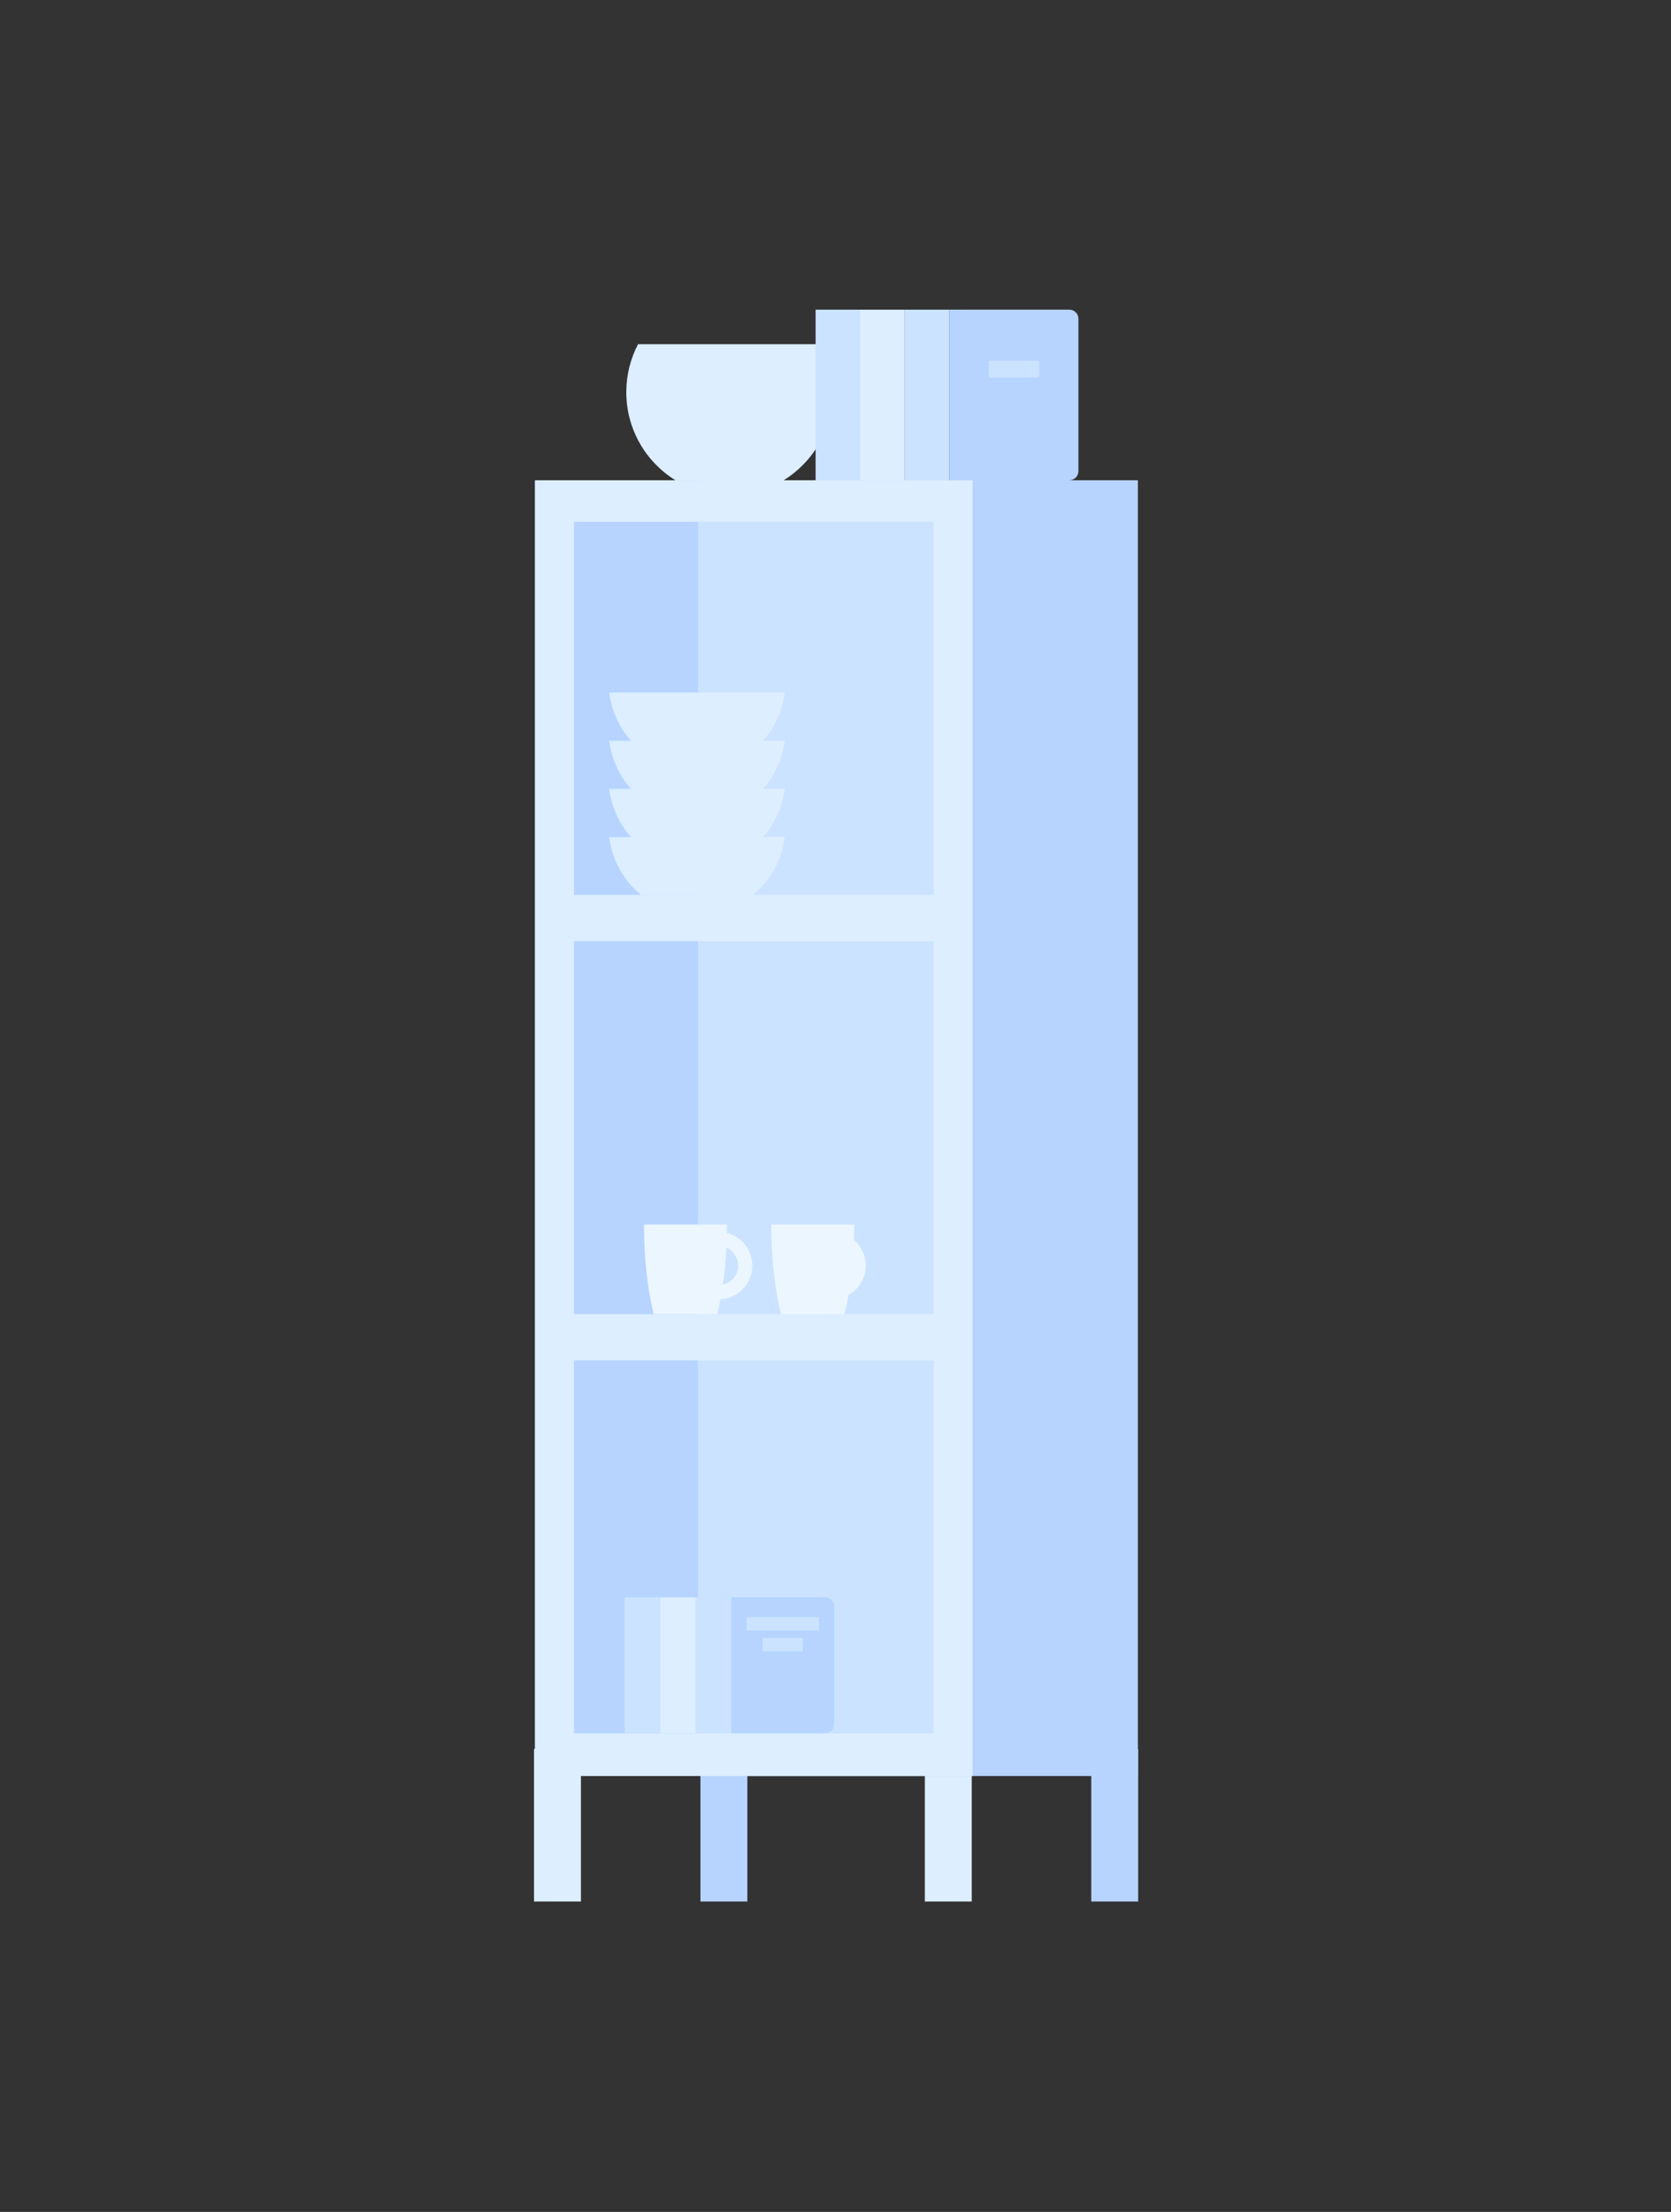 <svg width="945" height="1250" viewBox="0 0 945 1250" fill="none" xmlns="http://www.w3.org/2000/svg">
<rect x="0" y="0" width="945" height="1250" fill="#333333" stroke="none"/>
<path fill-rule="evenodd" clip-rule="evenodd" d="M302 1074.58H328.534V988.374H302V1074.58Z" fill="#DCEEFF"/>
<path fill-rule="evenodd" clip-rule="evenodd" d="M523.018 1074.58H549.552V988.374H523.018V1074.58Z" fill="#DCEEFF"/>
<path fill-rule="evenodd" clip-rule="evenodd" d="M396.111 1074.58H422.644V988.374H396.111V1074.58Z" fill="#B6D4FF"/>
<path fill-rule="evenodd" clip-rule="evenodd" d="M617.129 1074.58H643.663V988.374H617.129V1074.58Z" fill="#B6D4FF"/>
<path fill-rule="evenodd" clip-rule="evenodd" d="M395.959 1003.67H643.508V271.411H395.959V1003.67Z" fill="#B6D4FF"/>
<path fill-rule="evenodd" clip-rule="evenodd" d="M302.498 1003.67H550.049V271.411H302.498V1003.67Z" fill="#DCEEFF"/>
<path fill-rule="evenodd" clip-rule="evenodd" d="M470.966 221.618C470.966 242.658 459.851 261.118 443.179 271.411H381.976C365.302 261.118 354.188 242.658 354.188 221.618C354.188 211.827 356.597 202.609 360.843 194.514H464.312C468.557 202.609 470.966 211.827 470.966 221.618" fill="#DCEEFF"/>
<path fill-rule="evenodd" clip-rule="evenodd" d="M486.488 271.398H511.723V175H486.488V271.398Z" fill="#DCEEFF"/>
<path fill-rule="evenodd" clip-rule="evenodd" d="M461.252 271.398H486.487V175H461.252V271.398Z" fill="#CCE3FF"/>
<path fill-rule="evenodd" clip-rule="evenodd" d="M511.723 271.398H536.958V175H511.723V271.398Z" fill="#CCE3FF"/>
<path fill-rule="evenodd" clip-rule="evenodd" d="M604.747 271.398H536.957V175H604.747C607.579 175 609.875 177.295 609.875 180.128V266.27C609.875 269.102 607.579 271.398 604.747 271.398" fill="#B6D4FF"/>
<path fill-rule="evenodd" clip-rule="evenodd" d="M559.197 213.314H587.638V203.769H559.197V213.314Z" fill="#CCE3FF"/>
<path fill-rule="evenodd" clip-rule="evenodd" d="M324.658 979.54H527.984V768.779H324.658V979.54Z" fill="#CCE3FF"/>
<path fill-rule="evenodd" clip-rule="evenodd" d="M324.66 979.54H394.807V768.779H324.66V979.54Z" fill="#B6D4FF"/>
<path fill-rule="evenodd" clip-rule="evenodd" d="M324.658 742.624H527.984V531.864H324.658V742.624Z" fill="#CCE3FF"/>
<path fill-rule="evenodd" clip-rule="evenodd" d="M324.66 742.624H394.807V531.864H324.66V742.624Z" fill="#B6D4FF"/>
<path fill-rule="evenodd" clip-rule="evenodd" d="M324.658 505.708H527.984V294.948H324.658V505.708Z" fill="#CCE3FF"/>
<path fill-rule="evenodd" clip-rule="evenodd" d="M324.66 505.708H394.807V294.948H324.66V505.708Z" fill="#B6D4FF"/>
<path fill-rule="evenodd" clip-rule="evenodd" d="M373.344 979.54H393.468V902.666H373.344V979.54Z" fill="#DCEEFF"/>
<path fill-rule="evenodd" clip-rule="evenodd" d="M353.219 979.54H373.343V902.666H353.219V979.54Z" fill="#CCE3FF"/>
<path fill-rule="evenodd" clip-rule="evenodd" d="M393.467 979.54H413.591V902.666H393.467V979.54Z" fill="#CCE3FF"/>
<path fill-rule="evenodd" clip-rule="evenodd" d="M466.611 979.54H413.59V902.666H466.611C469.444 902.666 471.74 904.962 471.74 907.794V974.411C471.74 977.244 469.444 979.54 466.611 979.54" fill="#B6D4FF"/>
<path fill-rule="evenodd" clip-rule="evenodd" d="M422.207 921.476H463.122V913.865H422.207V921.476Z" fill="#CCE3FF"/>
<path fill-rule="evenodd" clip-rule="evenodd" d="M431.324 933.219H454.005V925.608H431.324V933.219Z" fill="#CCE3FF"/>
<path fill-rule="evenodd" clip-rule="evenodd" d="M443.782 473.068C442.222 486.178 435.582 497.738 425.883 505.708H362.452C352.753 497.738 346.112 486.178 344.543 473.068H443.782Z" fill="#DCEEFF"/>
<path fill-rule="evenodd" clip-rule="evenodd" d="M443.782 445.82C440.83 470.597 419.74 489.82 394.164 489.82C368.587 489.82 347.498 470.597 344.545 445.82H443.782Z" fill="#DCEEFF"/>
<path fill-rule="evenodd" clip-rule="evenodd" d="M443.782 418.612C442.222 431.722 435.582 443.282 425.883 451.252H362.452C352.753 443.282 346.112 431.722 344.543 418.612H443.782Z" fill="#DCEEFF"/>
<path fill-rule="evenodd" clip-rule="evenodd" d="M443.782 391.363C440.83 416.141 419.74 435.364 394.164 435.364C368.587 435.364 347.498 416.141 344.545 391.363H443.782Z" fill="#DCEEFF"/>
<path fill-rule="evenodd" clip-rule="evenodd" d="M411.105 691.994C411.105 711.289 409.048 728.937 405.618 742.624H369.674C366.251 728.937 364.186 711.289 364.186 691.994" fill="#ECF6FF"/>
<path d="M409.327 700.472C417.477 702.081 422.78 709.993 421.171 718.143C419.561 726.293 411.65 731.596 403.5 729.987" stroke="#ECF6FF" stroke-width="8"/>
<path fill-rule="evenodd" clip-rule="evenodd" d="M483.105 691.994C483.105 711.289 481.048 728.937 477.618 742.624H441.674C438.251 728.937 436.186 711.289 436.186 691.994" fill="#ECF6FF"/>
<path d="M473.534 700.472C481.684 702.081 486.987 709.993 485.378 718.143C483.768 726.293 475.857 731.596 467.707 729.987" stroke="#ECF6FF" stroke-width="8"/>
</svg>
